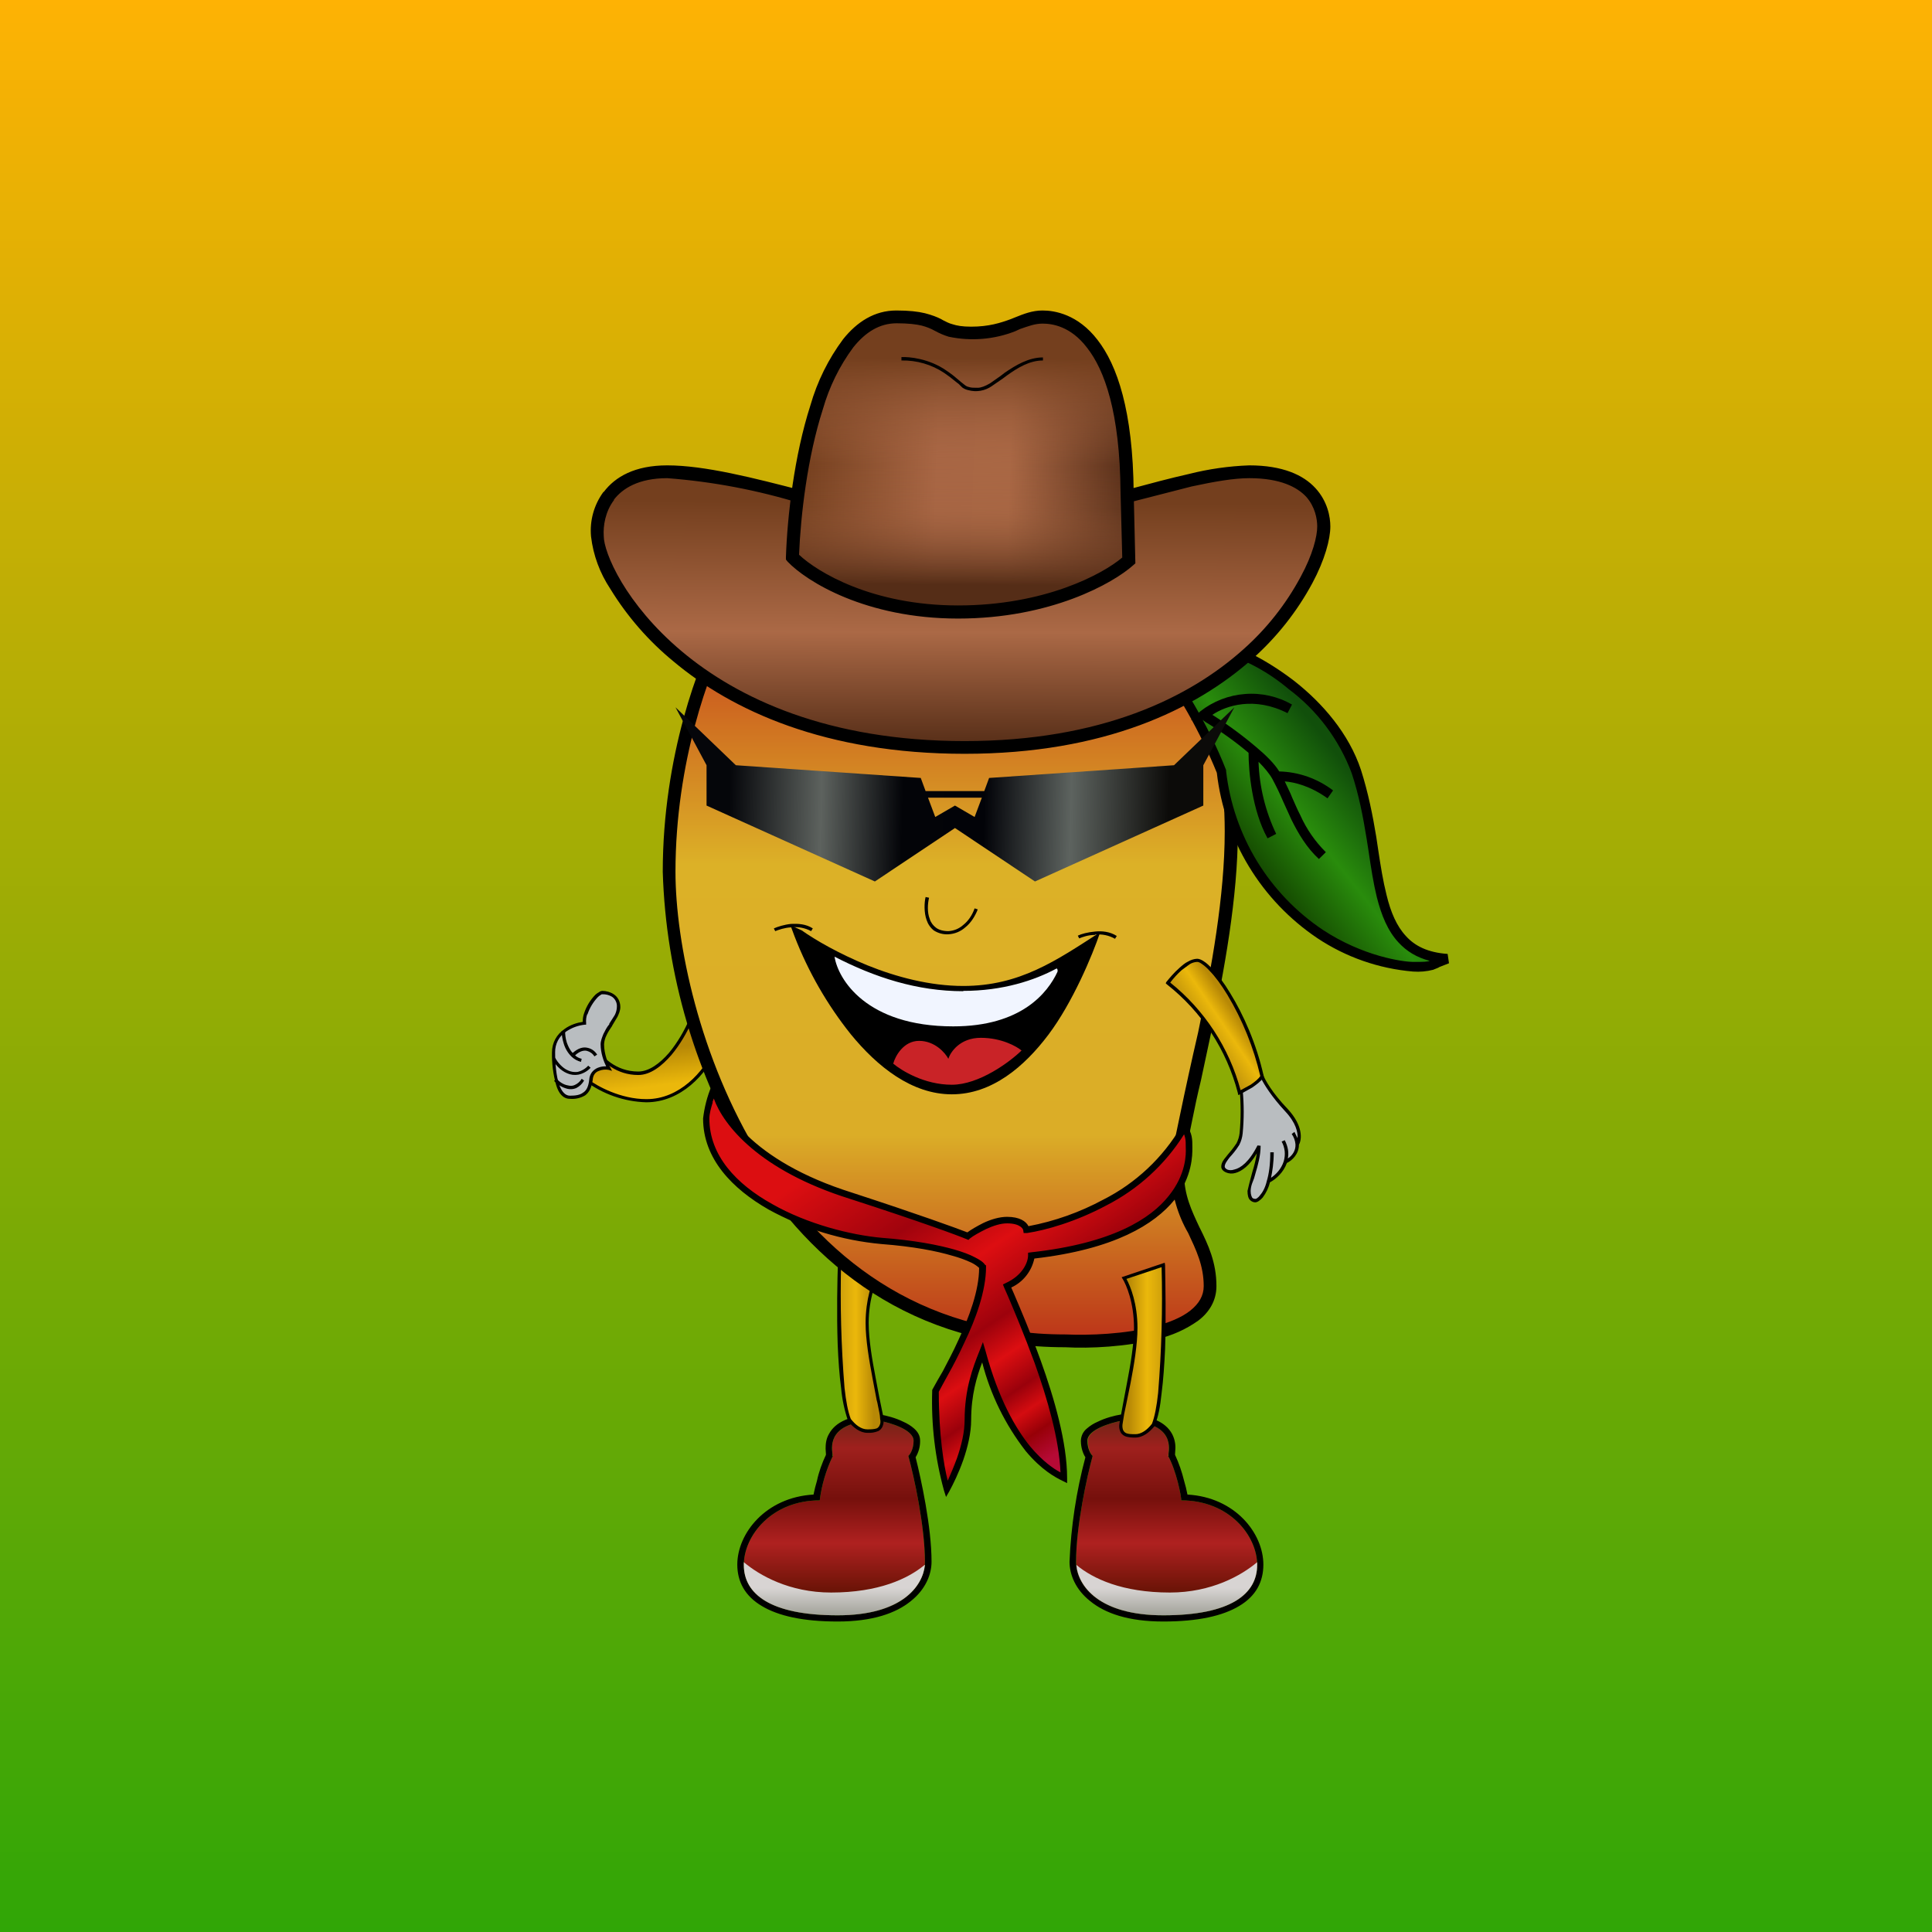 <svg width="24" height="24" viewBox="0 0 24 24" fill="none" xmlns="http://www.w3.org/2000/svg">
<rect x="0" y="0" width="24" height="24" fill="#808080" stroke="none"/>
<g clip-path="url(#clip0_31_13978)">
<path d="M0 0H24V24H0V0Z" fill="url(#paint0_linear_31_13978)"/>
<path d="M11.349 17.897C11.349 17.76 11.061 17.674 10.92 17.648C10.221 17.648 10.346 18.03 10.346 18.086C10.262 18.26 10.207 18.447 10.183 18.638C9.587 18.638 9.24 19.076 9.24 19.44C9.24 19.8 9.566 20.066 10.406 20.066C11.246 20.066 11.49 19.667 11.49 19.401C11.49 18.96 11.353 18.338 11.284 18.086C11.306 18.068 11.349 18 11.349 17.897Z" fill="url(#paint1_linear_31_13978)"/>
<path d="M10.929 17.571C11.01 17.584 11.126 17.614 11.22 17.661C11.271 17.683 11.319 17.713 11.357 17.747C11.4 17.786 11.43 17.833 11.43 17.897C11.431 17.969 11.412 18.041 11.374 18.103C11.443 18.377 11.572 18.968 11.572 19.401C11.572 19.556 11.499 19.744 11.314 19.89C11.13 20.04 10.839 20.143 10.406 20.143C9.977 20.143 9.669 20.074 9.463 19.95C9.253 19.826 9.159 19.646 9.159 19.436C9.159 19.05 9.51 18.6 10.106 18.566C10.117 18.508 10.132 18.451 10.149 18.394C10.17 18.291 10.213 18.171 10.26 18.073V18.06L10.256 17.996C10.256 17.944 10.26 17.876 10.299 17.811C10.376 17.67 10.556 17.571 10.916 17.571H10.924H10.929ZM10.346 18.086C10.262 18.26 10.207 18.447 10.183 18.638C9.587 18.638 9.24 19.076 9.24 19.44C9.24 19.8 9.566 20.066 10.406 20.066C11.246 20.066 11.49 19.667 11.49 19.401C11.49 18.96 11.353 18.338 11.284 18.086C11.306 18.068 11.349 18 11.349 17.897C11.349 17.76 11.062 17.674 10.92 17.648C10.286 17.648 10.329 17.961 10.341 18.06C10.342 18.068 10.342 18.077 10.341 18.086H10.346Z" fill="black"/>
<path d="M11.486 19.44C11.28 19.611 10.916 19.783 10.324 19.783C9.806 19.783 9.433 19.569 9.24 19.406V19.44C9.24 19.8 9.566 20.066 10.406 20.066C11.207 20.066 11.464 19.701 11.49 19.44H11.486Z" fill="url(#paint2_linear_31_13978)"/>
<path d="M13.513 17.897C13.513 17.76 13.796 17.674 13.941 17.648C14.636 17.648 14.511 18.03 14.511 18.086C14.614 18.274 14.674 18.583 14.674 18.638C15.27 18.638 15.617 19.076 15.617 19.44C15.617 19.8 15.291 20.066 14.451 20.066C13.611 20.066 13.367 19.667 13.367 19.401C13.367 18.96 13.504 18.338 13.573 18.086C13.552 18.068 13.513 18 13.513 17.897Z" fill="url(#paint3_linear_31_13978)"/>
<path d="M13.928 17.571C13.847 17.584 13.731 17.614 13.637 17.661C13.587 17.682 13.541 17.711 13.5 17.747C13.478 17.765 13.46 17.788 13.447 17.814C13.435 17.84 13.428 17.868 13.427 17.897C13.427 17.983 13.453 18.056 13.483 18.103C13.37 18.527 13.304 18.963 13.286 19.401C13.286 19.556 13.358 19.744 13.543 19.89C13.727 20.04 14.014 20.143 14.451 20.143C14.88 20.143 15.188 20.074 15.394 19.95C15.604 19.826 15.694 19.646 15.694 19.436C15.694 19.05 15.347 18.6 14.751 18.566C14.74 18.508 14.726 18.451 14.709 18.394C14.682 18.284 14.645 18.176 14.597 18.073V18.06L14.601 17.996C14.604 17.931 14.589 17.868 14.559 17.811C14.481 17.67 14.301 17.571 13.941 17.571H13.933H13.928ZM14.511 18.086C14.614 18.274 14.674 18.583 14.674 18.638C15.27 18.638 15.617 19.076 15.617 19.44C15.617 19.8 15.291 20.066 14.451 20.066C13.611 20.066 13.367 19.667 13.367 19.401C13.367 18.96 13.504 18.338 13.573 18.086C13.551 18.068 13.508 18 13.508 17.897C13.508 17.76 13.796 17.674 13.937 17.648C14.571 17.648 14.528 17.961 14.516 18.06C14.515 18.068 14.515 18.077 14.516 18.086H14.511Z" fill="black"/>
<path d="M13.371 19.44C13.577 19.611 13.941 19.783 14.533 19.783C15.051 19.783 15.424 19.569 15.617 19.406V19.44C15.617 19.8 15.291 20.066 14.451 20.066C13.65 20.066 13.393 19.701 13.371 19.44Z" fill="url(#paint4_linear_31_13978)"/>
<path d="M10.552 17.64C10.406 17.271 10.41 16.162 10.431 15.656L10.916 15.814C10.869 15.892 10.774 16.114 10.774 16.436C10.774 16.839 10.933 17.46 10.954 17.619C10.976 17.777 10.856 17.777 10.774 17.777C10.689 17.777 10.611 17.717 10.552 17.64Z" fill="url(#paint5_linear_31_13978)"/>
<path d="M10.414 15.63L10.946 15.801L10.933 15.827C10.89 15.896 10.791 16.119 10.791 16.436C10.791 16.637 10.834 16.89 10.877 17.113C10.907 17.28 10.94 17.448 10.976 17.614C10.98 17.657 10.976 17.691 10.963 17.721C10.953 17.745 10.934 17.765 10.911 17.777C10.868 17.795 10.821 17.802 10.774 17.799C10.684 17.799 10.599 17.734 10.534 17.653V17.648C10.49 17.518 10.461 17.383 10.449 17.246C10.427 17.083 10.414 16.894 10.406 16.701C10.393 16.316 10.401 15.909 10.41 15.656V15.63H10.414ZM10.449 15.681C10.435 16.202 10.449 16.723 10.491 17.241C10.509 17.404 10.534 17.541 10.569 17.627C10.629 17.704 10.701 17.756 10.774 17.756C10.817 17.756 10.86 17.756 10.894 17.743C10.911 17.733 10.923 17.718 10.929 17.7C10.937 17.687 10.941 17.657 10.933 17.623C10.933 17.58 10.916 17.516 10.899 17.426L10.89 17.391L10.839 17.121C10.796 16.894 10.753 16.641 10.753 16.436C10.753 16.136 10.834 15.921 10.881 15.827L10.453 15.681H10.449Z" fill="black"/>
<path d="M7.929 13.329C8.216 13.329 8.477 12.904 8.571 12.69C8.726 12.703 9.009 12.793 8.897 13.033C8.756 13.333 8.451 13.676 8.027 13.676C7.689 13.676 7.389 13.5 7.281 13.414L7.401 13.028C7.457 13.131 7.637 13.329 7.929 13.329Z" fill="url(#paint6_linear_31_13978)"/>
<path d="M8.558 12.668H8.576C8.653 12.677 8.768 12.703 8.846 12.758C8.888 12.789 8.918 12.827 8.931 12.874C8.948 12.917 8.944 12.977 8.914 13.041C8.773 13.341 8.464 13.693 8.027 13.693C7.753 13.685 7.488 13.592 7.268 13.427L7.256 13.418L7.397 12.981L7.418 13.024C7.47 13.118 7.646 13.311 7.928 13.311C8.061 13.311 8.194 13.213 8.31 13.08C8.421 12.947 8.507 12.789 8.554 12.681L8.558 12.668ZM8.584 12.711C8.537 12.819 8.451 12.973 8.34 13.106C8.224 13.239 8.083 13.354 7.928 13.354C7.658 13.354 7.483 13.187 7.41 13.08L7.303 13.406C7.418 13.491 7.706 13.654 8.031 13.654C8.438 13.654 8.738 13.32 8.876 13.024C8.906 12.969 8.906 12.921 8.897 12.883C8.883 12.845 8.858 12.814 8.824 12.793C8.752 12.747 8.67 12.719 8.584 12.711Z" fill="black"/>
<path d="M7.483 12.973C7.483 13.101 7.539 13.226 7.564 13.273C7.496 13.26 7.359 13.269 7.342 13.414C7.32 13.594 7.222 13.629 7.08 13.629C6.939 13.629 6.879 13.393 6.879 13.072C6.879 12.814 7.136 12.729 7.264 12.711C7.239 12.57 7.402 12.33 7.483 12.33C7.564 12.33 7.684 12.373 7.684 12.51C7.684 12.652 7.483 12.81 7.483 12.973Z" fill="#B9BDC0"/>
<path d="M7.44 12.326C7.452 12.316 7.467 12.31 7.483 12.309C7.526 12.309 7.581 12.322 7.624 12.351C7.671 12.382 7.706 12.437 7.706 12.51C7.706 12.553 7.689 12.591 7.671 12.63L7.607 12.737L7.603 12.746C7.577 12.784 7.551 12.823 7.534 12.861C7.516 12.896 7.506 12.934 7.504 12.973C7.504 13.097 7.556 13.217 7.581 13.26L7.603 13.303L7.56 13.29C7.52 13.283 7.478 13.287 7.44 13.303C7.401 13.316 7.367 13.35 7.363 13.414C7.35 13.509 7.32 13.569 7.269 13.607C7.212 13.641 7.146 13.656 7.08 13.65C6.994 13.65 6.939 13.582 6.909 13.479C6.871 13.346 6.854 13.209 6.857 13.072C6.857 13.014 6.871 12.959 6.898 12.908C6.925 12.858 6.964 12.816 7.011 12.784C7.084 12.729 7.174 12.703 7.239 12.694C7.239 12.66 7.243 12.621 7.256 12.587C7.285 12.5 7.333 12.421 7.397 12.356C7.41 12.344 7.425 12.334 7.44 12.326ZM7.294 12.6C7.282 12.634 7.278 12.671 7.281 12.707V12.729H7.264C7.181 12.738 7.102 12.767 7.033 12.814C6.99 12.842 6.955 12.88 6.931 12.925C6.907 12.97 6.895 13.021 6.896 13.072C6.896 13.23 6.913 13.371 6.943 13.466C6.977 13.564 7.024 13.611 7.08 13.611C7.149 13.611 7.204 13.603 7.243 13.573C7.286 13.547 7.311 13.496 7.32 13.41C7.322 13.378 7.333 13.347 7.352 13.321C7.371 13.296 7.397 13.276 7.427 13.264C7.46 13.251 7.495 13.245 7.53 13.247C7.5 13.187 7.461 13.08 7.461 12.973C7.461 12.93 7.479 12.887 7.496 12.844C7.517 12.802 7.538 12.759 7.569 12.724V12.716L7.637 12.609C7.653 12.578 7.662 12.544 7.663 12.51C7.665 12.485 7.661 12.46 7.65 12.438C7.64 12.415 7.623 12.396 7.603 12.382C7.567 12.36 7.525 12.35 7.483 12.351C7.479 12.351 7.47 12.351 7.461 12.36C7.449 12.367 7.437 12.376 7.427 12.386C7.369 12.447 7.325 12.52 7.298 12.6H7.294Z" fill="black"/>
<path d="M15.034 15.977C15.034 16.586 13.834 16.684 13.234 16.658C9.501 16.658 8.31 12.613 8.31 10.83C8.31 9.403 8.769 8.228 8.996 7.821H14.627C14.85 8.117 15.296 9.03 15.296 10.328C15.296 11.948 14.627 13.993 14.627 14.571C14.627 15.154 15.034 15.416 15.034 15.977Z" fill="url(#paint7_linear_31_13978)"/>
<path d="M8.948 7.744H14.67L14.691 7.774C14.927 8.083 15.377 9.017 15.377 10.328C15.377 11.147 15.206 12.073 15.039 12.857L14.918 13.423C14.876 13.594 14.841 13.761 14.811 13.911C14.747 14.211 14.709 14.438 14.709 14.576C14.709 14.846 14.803 15.038 14.901 15.248L14.906 15.257C15.008 15.463 15.111 15.681 15.111 15.977C15.111 16.157 15.021 16.303 14.884 16.406C14.732 16.514 14.56 16.591 14.379 16.633C13.993 16.731 13.539 16.753 13.234 16.736C11.331 16.736 10.08 15.707 9.304 14.451C8.642 13.356 8.272 12.109 8.233 10.83C8.233 9.386 8.691 8.203 8.927 7.787L8.948 7.744ZM9.043 7.903C8.816 8.331 8.391 9.463 8.391 10.83C8.391 11.704 8.687 13.148 9.441 14.37C10.196 15.587 11.404 16.577 13.234 16.577H13.239C13.534 16.59 13.976 16.573 14.34 16.478C14.52 16.431 14.678 16.367 14.786 16.281C14.893 16.196 14.953 16.097 14.953 15.977C14.953 15.72 14.858 15.527 14.76 15.317C14.629 15.091 14.556 14.836 14.546 14.576C14.546 14.417 14.588 14.173 14.653 13.877C14.726 13.525 14.803 13.173 14.884 12.823C15.047 12.038 15.214 11.13 15.214 10.328C15.214 9.09 14.807 8.216 14.588 7.903H9.043ZM7.046 13.333C6.96 13.298 6.896 13.221 6.861 13.161L6.896 13.14C6.926 13.196 6.986 13.268 7.058 13.298C7.097 13.316 7.136 13.32 7.174 13.316C7.225 13.304 7.272 13.277 7.307 13.238L7.337 13.264C7.296 13.308 7.242 13.338 7.183 13.35C7.136 13.358 7.089 13.352 7.046 13.333ZM7.05 13.526C6.986 13.51 6.927 13.476 6.883 13.427L6.913 13.397C6.943 13.436 6.998 13.474 7.054 13.483C7.084 13.491 7.114 13.491 7.14 13.478C7.176 13.462 7.206 13.435 7.226 13.401L7.256 13.423C7.233 13.463 7.199 13.496 7.157 13.517C7.123 13.531 7.086 13.534 7.05 13.526Z" fill="black"/>
<path d="M15.377 14.212C15.454 14.083 15.437 13.706 15.416 13.534L15.677 13.372C15.699 13.427 15.789 13.586 15.977 13.792C16.174 14.002 16.149 14.16 16.114 14.212C16.123 14.327 16.029 14.404 15.969 14.434C15.93 14.554 15.827 14.636 15.759 14.674C15.707 14.859 15.626 14.914 15.596 14.914C15.557 14.914 15.519 14.893 15.519 14.794C15.519 14.696 15.639 14.473 15.639 14.237C15.437 14.653 15.193 14.576 15.193 14.494C15.193 14.413 15.279 14.374 15.377 14.212Z" fill="#B9BDC0"/>
<path d="M15.686 13.341L15.698 13.367C15.716 13.414 15.801 13.573 15.998 13.778C16.187 13.984 16.174 14.151 16.136 14.22C16.136 14.336 16.05 14.417 15.986 14.447C15.943 14.567 15.848 14.649 15.776 14.687C15.759 14.755 15.728 14.82 15.686 14.876C15.672 14.892 15.656 14.907 15.639 14.918C15.626 14.928 15.611 14.934 15.596 14.936C15.583 14.936 15.57 14.934 15.558 14.928C15.546 14.923 15.536 14.915 15.527 14.906C15.506 14.884 15.497 14.846 15.497 14.794C15.51 14.737 15.524 14.68 15.54 14.623L15.557 14.559C15.579 14.49 15.6 14.409 15.613 14.327C15.523 14.481 15.424 14.55 15.347 14.571C15.307 14.583 15.265 14.58 15.227 14.563C15.197 14.55 15.171 14.524 15.171 14.494C15.171 14.447 15.197 14.409 15.231 14.37L15.248 14.348C15.278 14.314 15.317 14.267 15.36 14.203C15.381 14.163 15.394 14.119 15.399 14.074C15.416 13.895 15.416 13.714 15.399 13.534L15.394 13.521L15.69 13.341H15.686ZM15.789 14.631C15.853 14.588 15.917 14.52 15.947 14.426C15.959 14.385 15.963 14.343 15.959 14.301C15.954 14.259 15.942 14.218 15.921 14.181L15.96 14.164C16.003 14.25 16.011 14.323 15.998 14.391C16.05 14.357 16.097 14.297 16.093 14.216C16.089 14.169 16.073 14.125 16.046 14.087L16.08 14.061L16.119 14.139C16.123 14.066 16.101 13.95 15.964 13.804C15.793 13.62 15.703 13.47 15.668 13.401L15.437 13.543C15.454 13.721 15.454 13.9 15.437 14.079C15.432 14.129 15.418 14.179 15.394 14.224C15.351 14.293 15.309 14.34 15.278 14.374L15.261 14.396C15.231 14.438 15.214 14.46 15.214 14.494C15.214 14.503 15.223 14.516 15.244 14.528C15.266 14.537 15.296 14.541 15.334 14.528C15.411 14.511 15.518 14.434 15.621 14.229L15.66 14.233C15.66 14.357 15.626 14.473 15.596 14.576L15.579 14.636L15.553 14.704C15.543 14.733 15.537 14.764 15.536 14.794C15.536 14.841 15.549 14.867 15.557 14.88C15.566 14.889 15.579 14.893 15.6 14.893L15.617 14.884C15.63 14.874 15.642 14.863 15.651 14.85C15.681 14.816 15.716 14.76 15.737 14.67C15.763 14.584 15.78 14.469 15.78 14.314H15.823C15.823 14.443 15.806 14.55 15.789 14.631Z" fill="black"/>
<path d="M14.327 17.7C14.473 17.331 14.469 16.221 14.447 15.716L13.963 15.874C14.01 15.951 14.104 16.174 14.104 16.496C14.104 16.899 13.946 17.52 13.924 17.679C13.903 17.837 14.027 17.837 14.104 17.837C14.19 17.837 14.267 17.777 14.327 17.7Z" fill="url(#paint8_linear_31_13978)"/>
<path d="M14.469 15.686L13.933 15.866L13.946 15.887C13.989 15.956 14.087 16.178 14.087 16.496C14.087 16.697 14.044 16.95 14.001 17.173L13.95 17.443C13.935 17.521 13.921 17.6 13.907 17.678C13.899 17.721 13.903 17.751 13.916 17.781C13.924 17.807 13.946 17.824 13.967 17.837C14.01 17.858 14.066 17.858 14.104 17.858C14.194 17.858 14.28 17.794 14.344 17.713V17.704C14.387 17.61 14.413 17.473 14.43 17.306C14.451 17.143 14.464 16.954 14.473 16.761C14.486 16.376 14.477 15.968 14.473 15.716L14.469 15.69V15.686ZM14.43 15.741C14.444 16.262 14.429 16.782 14.387 17.301C14.37 17.464 14.344 17.601 14.31 17.687C14.25 17.764 14.177 17.816 14.104 17.816C14.061 17.816 14.018 17.816 13.989 17.803C13.971 17.794 13.957 17.779 13.95 17.76C13.942 17.735 13.941 17.708 13.946 17.683C13.957 17.605 13.971 17.528 13.989 17.451L14.044 17.181C14.087 16.958 14.13 16.701 14.13 16.496C14.13 16.196 14.044 15.981 13.993 15.887L14.43 15.741ZM7.003 12.964C6.987 12.914 6.978 12.862 6.977 12.81H7.02C7.02 12.848 7.024 12.896 7.041 12.951C7.058 12.998 7.08 13.046 7.114 13.08C7.183 13.02 7.243 13.003 7.298 13.016C7.358 13.028 7.397 13.067 7.418 13.101L7.384 13.123C7.363 13.088 7.329 13.064 7.29 13.054C7.256 13.046 7.204 13.054 7.144 13.11C7.166 13.131 7.191 13.144 7.226 13.153L7.217 13.191C7.174 13.18 7.134 13.158 7.101 13.127C7.055 13.082 7.021 13.026 7.003 12.964ZM11.966 12.308C11.235 12.267 10.529 12.025 9.926 11.61C10.166 12.253 10.886 13.534 11.824 13.534C12.758 13.534 13.376 12.248 13.581 11.67C13.406 11.863 12.806 12.313 11.966 12.313V12.308Z" fill="black"/>
<path d="M9.819 11.494L9.96 11.558C10.123 11.674 10.419 11.846 10.774 11.991C11.134 12.137 11.554 12.248 11.966 12.248C12.669 12.248 13.123 11.931 13.667 11.58C13.569 11.871 13.324 12.454 13.024 12.853C12.724 13.251 12.322 13.594 11.824 13.594C11.327 13.594 10.899 13.251 10.569 12.848C10.275 12.48 10.04 12.07 9.87 11.631L9.819 11.494ZM10.054 11.764C10.183 12.064 10.397 12.45 10.663 12.771C10.984 13.17 11.383 13.474 11.82 13.474C12.261 13.474 12.634 13.174 12.93 12.784C13.135 12.505 13.305 12.201 13.436 11.88C13.011 12.197 12.495 12.368 11.966 12.368C11.537 12.368 11.1 12.253 10.732 12.103C10.461 11.996 10.226 11.871 10.054 11.764Z" fill="black"/>
<path d="M11.824 13.475C11.481 13.475 11.199 13.299 11.096 13.213C11.121 13.119 11.224 12.93 11.417 12.93C11.614 12.93 11.743 13.08 11.781 13.153C11.807 13.067 11.927 12.892 12.184 12.892C12.441 12.892 12.63 12.999 12.69 13.05C12.544 13.192 12.163 13.475 11.824 13.475Z" fill="#C92327"/>
<path d="M11.966 12.309C12.454 12.309 12.849 12.18 13.127 12.03C13.14 12.043 13.14 12.056 13.136 12.073C13.016 12.33 12.69 12.75 11.841 12.75C10.761 12.75 10.41 12.163 10.367 11.884C10.864 12.141 11.392 12.313 11.966 12.313V12.309Z" fill="#F1F5FF"/>
<path d="M14.871 11.932C14.743 11.932 14.571 12.116 14.507 12.21C14.944 12.555 15.256 13.034 15.394 13.573C15.471 13.539 15.63 13.453 15.677 13.372C15.497 12.57 15.034 11.932 14.871 11.932Z" fill="url(#paint9_linear_31_13978)"/>
<path d="M14.537 12.206C14.963 12.547 15.269 13.016 15.411 13.543L15.536 13.475C15.587 13.44 15.634 13.402 15.656 13.367C15.573 13.012 15.436 12.673 15.248 12.36C15.171 12.232 15.094 12.129 15.026 12.06C14.998 12.028 14.966 11.999 14.931 11.975C14.906 11.957 14.889 11.949 14.871 11.949C14.838 11.951 14.805 11.961 14.777 11.979L14.678 12.052C14.627 12.098 14.579 12.15 14.537 12.206ZM14.76 11.944C14.794 11.924 14.832 11.912 14.871 11.91C14.897 11.91 14.927 11.923 14.957 11.944C14.987 11.962 15.017 11.992 15.056 12.03C15.124 12.103 15.206 12.21 15.283 12.339C15.446 12.604 15.608 12.964 15.698 13.367V13.384C15.668 13.427 15.613 13.47 15.557 13.509L15.403 13.595L15.381 13.603L15.377 13.577C15.239 13.043 14.929 12.568 14.494 12.227L14.481 12.214L14.49 12.197C14.524 12.155 14.584 12.082 14.653 12.022C14.687 11.992 14.721 11.962 14.76 11.944ZM9.827 11.52C9.746 11.524 9.673 11.55 9.63 11.567L9.613 11.533C9.66 11.512 9.741 11.486 9.827 11.477C9.913 11.473 10.011 11.477 10.097 11.533L10.076 11.567C10 11.526 9.913 11.51 9.827 11.52ZM13.603 11.614C13.517 11.614 13.448 11.64 13.406 11.657L13.389 11.623C13.431 11.602 13.513 11.58 13.603 11.572C13.688 11.563 13.787 11.572 13.873 11.627L13.851 11.662C13.776 11.619 13.689 11.601 13.603 11.61V11.614ZM11.511 11.43C11.477 11.336 11.481 11.216 11.498 11.143L11.541 11.152C11.524 11.225 11.516 11.332 11.55 11.417C11.563 11.46 11.593 11.499 11.627 11.524C11.661 11.55 11.713 11.567 11.781 11.567C11.85 11.563 11.915 11.536 11.966 11.49C12.026 11.443 12.077 11.37 12.107 11.284L12.146 11.297C12.111 11.387 12.056 11.469 11.991 11.52C11.933 11.572 11.859 11.602 11.781 11.606C11.718 11.61 11.655 11.593 11.601 11.559C11.559 11.526 11.528 11.481 11.511 11.43Z" fill="black"/>
<path d="M16.847 9.587C16.56 8.704 15.557 8.117 15.176 8.044L14.344 8.126C14.516 8.34 14.914 8.927 15.171 9.583C15.514 11.726 17.293 12.009 17.554 12.009C17.816 12.009 17.756 11.992 17.983 11.91C16.95 11.829 17.211 10.689 16.847 9.587Z" fill="url(#paint10_linear_31_13978)"/>
<path d="M15.176 7.984H15.184C15.39 8.027 15.741 8.199 16.084 8.464C16.427 8.734 16.757 9.112 16.907 9.566C16.997 9.849 17.053 10.132 17.096 10.393L17.121 10.56C17.151 10.761 17.181 10.946 17.224 11.117C17.276 11.332 17.349 11.503 17.464 11.627C17.576 11.752 17.738 11.833 17.983 11.85L18 11.966L17.88 12.013L17.867 12.021L17.803 12.047C17.722 12.068 17.638 12.075 17.554 12.069C17.128 12.033 16.718 11.89 16.363 11.653C16.019 11.421 15.729 11.118 15.514 10.763C15.299 10.409 15.163 10.012 15.116 9.6C14.907 9.087 14.633 8.603 14.301 8.16L14.229 8.074L15.176 7.984ZM14.46 8.173C14.653 8.439 15 8.974 15.231 9.566V9.579C15.276 9.975 15.407 10.356 15.614 10.697C15.822 11.037 16.1 11.328 16.431 11.55C16.937 11.884 17.434 11.949 17.554 11.949C17.683 11.949 17.726 11.949 17.76 11.936C17.597 11.893 17.473 11.816 17.374 11.709C17.237 11.563 17.16 11.366 17.104 11.147C17.061 10.972 17.031 10.779 17.001 10.573L16.976 10.414C16.933 10.149 16.881 9.874 16.791 9.604C16.635 9.188 16.363 8.825 16.007 8.559C15.762 8.352 15.478 8.197 15.171 8.104L14.46 8.173Z" fill="black"/>
<path d="M15.06 8.88C15.231 8.764 15.583 8.649 15.994 8.859L16.05 8.752C15.873 8.651 15.67 8.605 15.467 8.621C15.264 8.636 15.07 8.711 14.91 8.837L14.794 8.944H14.94L14.983 8.974C15.168 9.086 15.344 9.212 15.51 9.352C15.51 9.579 15.553 10.067 15.746 10.414L15.853 10.359C15.719 10.078 15.644 9.773 15.634 9.463C15.711 9.54 15.771 9.613 15.806 9.677C15.854 9.767 15.898 9.858 15.938 9.952L16.041 10.179C16.127 10.354 16.234 10.534 16.384 10.671L16.47 10.586C16.337 10.454 16.229 10.298 16.153 10.127C16.114 10.054 16.084 9.977 16.05 9.904L16.033 9.862L15.96 9.707C16.08 9.716 16.277 9.763 16.491 9.917L16.56 9.819C16.367 9.672 16.133 9.589 15.891 9.583C15.831 9.484 15.72 9.377 15.608 9.283C15.435 9.136 15.252 9.001 15.06 8.88Z" fill="black"/>
<path d="M8.289 5.858C7.53 5.858 7.397 6.394 7.423 6.66C7.423 7.144 8.554 9.287 11.983 9.287C15.416 9.287 16.444 7.101 16.444 6.544C16.444 6.321 16.324 5.858 15.519 5.858C14.709 5.858 13.136 6.544 11.983 6.544C10.834 6.544 9.24 5.858 8.289 5.858Z" fill="url(#paint11_linear_31_13978)"/>
<path d="M7.629 6.21C7.517 6.356 7.492 6.536 7.5 6.656V6.66C7.5 6.758 7.564 6.968 7.723 7.234C7.877 7.491 8.122 7.8 8.469 8.091C9.163 8.674 10.286 9.206 11.983 9.206C13.68 9.206 14.777 8.666 15.446 8.066C15.734 7.81 15.975 7.505 16.157 7.166C16.307 6.891 16.363 6.664 16.363 6.54C16.363 6.446 16.337 6.296 16.226 6.171C16.114 6.051 15.904 5.94 15.519 5.94C15.326 5.94 15.082 5.983 14.803 6.043L14.07 6.231L13.899 6.274C13.264 6.446 12.57 6.621 11.983 6.621C11.396 6.621 10.697 6.45 10.041 6.278L9.956 6.257C9.414 6.089 8.854 5.983 8.289 5.94C7.933 5.94 7.732 6.068 7.624 6.21H7.629ZM7.5 6.111C7.642 5.923 7.886 5.781 8.289 5.781C8.752 5.781 9.36 5.936 9.982 6.098L10.08 6.124C10.744 6.296 11.421 6.463 11.983 6.463C12.678 6.425 13.366 6.296 14.027 6.077C14.284 6.008 14.537 5.94 14.769 5.888C15.014 5.826 15.266 5.79 15.519 5.781C15.934 5.781 16.192 5.901 16.341 6.064C16.491 6.227 16.526 6.42 16.526 6.54C16.526 6.698 16.457 6.956 16.303 7.243C16.112 7.598 15.859 7.917 15.557 8.186C14.854 8.811 13.719 9.364 11.983 9.364C10.252 9.364 9.09 8.824 8.366 8.216C8.056 7.962 7.791 7.657 7.582 7.316C7.452 7.12 7.369 6.897 7.342 6.664C7.324 6.467 7.379 6.271 7.496 6.111H7.5Z" fill="black"/>
<path fill-rule="evenodd" clip-rule="evenodd" d="M9.141 9.506L8.391 8.786L8.777 9.506V10.007L10.868 10.95L11.863 10.286L12.857 10.95L14.948 10.007V9.506L15.334 8.786L14.584 9.506L12.287 9.664L12.227 9.827H11.498L11.438 9.664L9.141 9.506ZM11.528 9.909L11.618 10.149L11.863 10.007L12.107 10.149L12.197 9.909H11.528Z" fill="url(#paint12_linear_31_13978)"/>
<path d="M11.134 3.938C10.183 3.938 9.879 5.927 9.849 6.921C10.063 7.148 10.774 7.607 11.906 7.607C13.033 7.607 13.791 7.178 14.023 6.964L14.002 6.12C13.984 4.097 13.217 3.934 12.951 3.934C12.694 3.934 12.527 4.136 12.064 4.136C11.601 4.136 11.743 3.938 11.139 3.938H11.134Z" fill="url(#paint13_linear_31_13978)"/>
<path d="M11.134 3.938C10.183 3.938 9.879 5.927 9.849 6.921C10.063 7.148 10.774 7.607 11.906 7.607C13.033 7.607 13.791 7.178 14.023 6.964L14.002 6.12C13.984 4.097 13.217 3.934 12.951 3.934C12.694 3.934 12.527 4.136 12.064 4.136C11.601 4.136 11.743 3.938 11.139 3.938H11.134Z" fill="url(#paint14_linear_31_13978)"/>
<path d="M9.926 6.891C10.153 7.106 10.834 7.521 11.902 7.521C12.973 7.521 13.693 7.136 13.941 6.926L13.92 6.12C13.912 5.117 13.719 4.594 13.504 4.32C13.299 4.05 13.067 4.02 12.951 4.02C12.857 4.02 12.78 4.05 12.669 4.088L12.613 4.114C12.35 4.218 12.062 4.241 11.786 4.183C11.726 4.165 11.669 4.14 11.614 4.11C11.563 4.081 11.508 4.06 11.451 4.045C11.383 4.028 11.28 4.016 11.139 4.016C10.929 4.016 10.753 4.123 10.599 4.316C10.428 4.547 10.301 4.807 10.222 5.083C10.029 5.683 9.947 6.398 9.926 6.891ZM10.474 4.213C10.646 3.998 10.864 3.857 11.134 3.857C11.293 3.857 11.404 3.87 11.49 3.891C11.576 3.913 11.64 3.938 11.691 3.964L11.713 3.977C11.756 3.998 11.786 4.016 11.833 4.028C11.884 4.045 11.953 4.058 12.064 4.058C12.283 4.058 12.429 4.011 12.557 3.964L12.609 3.943C12.716 3.9 12.823 3.857 12.951 3.857C13.101 3.857 13.389 3.904 13.633 4.221C13.877 4.534 14.074 5.1 14.083 6.12L14.104 6.998L14.079 7.02C13.826 7.247 13.05 7.684 11.902 7.684C10.753 7.684 10.016 7.221 9.784 6.977L9.763 6.951V6.921C9.78 6.415 9.866 5.661 10.067 5.036C10.152 4.739 10.29 4.46 10.474 4.213Z" fill="black"/>
<path d="M11.73 4.633C11.573 4.528 11.387 4.474 11.198 4.478V4.436C11.293 4.431 11.541 4.453 11.756 4.603C11.82 4.646 11.867 4.684 11.901 4.714L11.936 4.744L11.979 4.778C12 4.796 12.017 4.804 12.039 4.808C12.064 4.817 12.094 4.817 12.146 4.817C12.188 4.817 12.24 4.796 12.3 4.761L12.428 4.671L12.484 4.628C12.617 4.538 12.776 4.44 12.956 4.44V4.478C12.789 4.478 12.643 4.568 12.51 4.663L12.459 4.701L12.321 4.796C12.28 4.825 12.232 4.845 12.181 4.854C12.131 4.863 12.079 4.86 12.03 4.847C12.002 4.841 11.976 4.83 11.953 4.813C11.938 4.799 11.924 4.785 11.91 4.77L11.876 4.744C11.829 4.704 11.78 4.667 11.73 4.633Z" fill="black"/>
<path d="M10.573 14.854C9.296 14.456 8.91 13.791 8.876 13.513C8.819 13.633 8.784 13.762 8.773 13.894C8.773 14.854 10.166 15.351 10.959 15.416C11.743 15.476 12.124 15.634 12.206 15.737C12.206 16.316 11.7 17.117 11.623 17.28C11.623 17.953 11.717 18.373 11.764 18.501C11.85 18.338 12.021 17.944 12.021 17.64C12.021 17.254 12.124 16.997 12.206 16.796C12.527 17.996 13.054 18.278 13.217 18.36C13.217 17.498 12.591 16.174 12.51 15.977C12.733 15.874 12.81 15.694 12.81 15.596C14.85 15.377 14.769 14.353 14.769 14.254C14.769 14.151 14.769 14.091 14.709 14.014C14.237 14.863 13.209 15.21 12.75 15.274C12.746 15.231 12.686 15.154 12.51 15.154C12.33 15.154 12.111 15.287 12.026 15.356C11.91 15.308 11.46 15.141 10.569 14.854H10.573Z" fill="url(#paint15_linear_31_13978)"/>
<path d="M8.897 13.367L8.914 13.509C8.949 13.766 9.317 14.417 10.586 14.816C11.426 15.09 11.871 15.253 12.017 15.309C12.064 15.274 12.137 15.232 12.214 15.193C12.304 15.15 12.412 15.116 12.51 15.116C12.664 15.116 12.746 15.171 12.776 15.232C13.101 15.171 13.415 15.059 13.706 14.902C14.109 14.698 14.445 14.382 14.674 13.993L14.704 13.941L14.743 13.989C14.777 14.031 14.794 14.074 14.803 14.117C14.812 14.16 14.812 14.203 14.812 14.25V14.263C14.812 14.34 14.816 14.614 14.589 14.906C14.344 15.206 13.851 15.519 12.849 15.634C12.832 15.713 12.797 15.786 12.748 15.848C12.698 15.911 12.634 15.961 12.562 15.994L12.596 16.072C12.669 16.243 12.802 16.552 12.93 16.907C13.097 17.37 13.256 17.923 13.256 18.36V18.424L13.196 18.394C13.11 18.352 12.939 18.262 12.742 18.026C12.488 17.699 12.304 17.325 12.201 16.924C12.133 17.104 12.064 17.331 12.064 17.64C12.064 17.799 12.021 17.979 11.966 18.137C11.91 18.296 11.841 18.437 11.794 18.523L11.752 18.596L11.726 18.514C11.616 18.113 11.567 17.696 11.58 17.28V17.267L11.584 17.259L11.644 17.151L11.713 17.032C11.769 16.924 11.841 16.791 11.906 16.646C12.039 16.363 12.163 16.029 12.163 15.75C12.135 15.724 12.103 15.703 12.069 15.686C11.993 15.65 11.914 15.622 11.833 15.6C11.632 15.54 11.344 15.484 10.95 15.454C10.459 15.409 9.981 15.263 9.549 15.026C9.099 14.769 8.734 14.396 8.734 13.894C8.75 13.757 8.784 13.623 8.837 13.496L8.897 13.367ZM8.854 13.693C8.833 13.761 8.812 13.834 8.812 13.894C8.812 14.353 9.146 14.709 9.592 14.957C10.029 15.206 10.569 15.343 10.959 15.377C11.353 15.407 11.649 15.463 11.859 15.523C11.961 15.553 12.043 15.583 12.107 15.617C12.167 15.647 12.214 15.677 12.236 15.711L12.249 15.72V15.737C12.249 16.037 12.12 16.389 11.979 16.68C11.91 16.83 11.841 16.963 11.781 17.07L11.713 17.194L11.662 17.289C11.662 17.833 11.726 18.21 11.773 18.394C11.807 18.317 11.85 18.219 11.889 18.111C11.944 17.953 11.983 17.786 11.983 17.64C11.983 17.254 12.086 16.984 12.167 16.783L12.21 16.672L12.244 16.787C12.407 17.387 12.617 17.747 12.802 17.974C12.951 18.15 13.084 18.244 13.174 18.291C13.157 17.88 13.011 17.374 12.853 16.933C12.724 16.581 12.596 16.277 12.523 16.106L12.472 15.99L12.459 15.956L12.493 15.939C12.703 15.844 12.771 15.681 12.771 15.596V15.562L12.806 15.557C13.822 15.446 14.297 15.137 14.52 14.854C14.734 14.589 14.734 14.336 14.73 14.263V14.254C14.73 14.203 14.73 14.169 14.722 14.134C14.719 14.12 14.714 14.105 14.709 14.091C14.473 14.467 14.139 14.772 13.744 14.974C13.367 15.176 12.99 15.283 12.759 15.317H12.716L12.711 15.283C12.711 15.27 12.677 15.197 12.51 15.197C12.429 15.197 12.339 15.227 12.253 15.266C12.167 15.309 12.09 15.351 12.047 15.386L12.03 15.403L12.009 15.394C11.897 15.347 11.447 15.18 10.56 14.893C9.433 14.541 8.987 13.98 8.867 13.646C8.861 13.661 8.856 13.677 8.85 13.693H8.854Z" fill="black"/>
</g>
<defs>
<linearGradient id="paint0_linear_31_13978" x1="12" y1="0" x2="12" y2="24" gradientUnits="userSpaceOnUse">
<stop stop-color="#FEB204"/>
<stop offset="1" stop-color="#30A606"/>
</linearGradient>
<linearGradient id="paint1_linear_31_13978" x1="10.363" y1="17.648" x2="10.363" y2="20.066" gradientUnits="userSpaceOnUse">
<stop stop-color="#732417"/>
<stop offset="0.14" stop-color="#9F201D"/>
<stop offset="0.4" stop-color="#76100C"/>
<stop offset="0.63" stop-color="#AF2120"/>
<stop offset="0.88" stop-color="#691306"/>
</linearGradient>
<linearGradient id="paint2_linear_31_13978" x1="10.363" y1="19.406" x2="10.363" y2="20.066" gradientUnits="userSpaceOnUse">
<stop offset="0.49" stop-color="#D8D4D3"/>
<stop offset="1" stop-color="#A1A299"/>
</linearGradient>
<linearGradient id="paint3_linear_31_13978" x1="14.494" y1="17.648" x2="14.494" y2="20.066" gradientUnits="userSpaceOnUse">
<stop stop-color="#732417"/>
<stop offset="0.14" stop-color="#9F201D"/>
<stop offset="0.4" stop-color="#76100C"/>
<stop offset="0.63" stop-color="#AF2120"/>
<stop offset="0.88" stop-color="#691306"/>
</linearGradient>
<linearGradient id="paint4_linear_31_13978" x1="14.494" y1="19.406" x2="14.494" y2="20.066" gradientUnits="userSpaceOnUse">
<stop offset="0.49" stop-color="#D8D4D3"/>
<stop offset="1" stop-color="#A1A299"/>
</linearGradient>
<linearGradient id="paint5_linear_31_13978" x1="10.856" y1="16.719" x2="10.29" y2="16.719" gradientUnits="userSpaceOnUse">
<stop stop-color="#B78806"/>
<stop offset="0.4" stop-color="#EBB80B"/>
<stop offset="1" stop-color="#BA8E0B"/>
</linearGradient>
<linearGradient id="paint6_linear_31_13978" x1="8.211" y1="13.033" x2="8.349" y2="14.134" gradientUnits="userSpaceOnUse">
<stop stop-color="#B78806"/>
<stop offset="0.4" stop-color="#EBB80B"/>
</linearGradient>
<linearGradient id="paint7_linear_31_13978" x1="11.803" y1="7.821" x2="11.803" y2="16.663" gradientUnits="userSpaceOnUse">
<stop stop-color="#C7451D"/>
<stop offset="0.33" stop-color="#DCB127"/>
<stop offset="0.71" stop-color="#DBAD27"/>
<stop offset="1" stop-color="#BC3319"/>
</linearGradient>
<linearGradient id="paint8_linear_31_13978" x1="14.023" y1="16.779" x2="14.589" y2="16.779" gradientUnits="userSpaceOnUse">
<stop stop-color="#B78806"/>
<stop offset="0.4" stop-color="#EBB80B"/>
<stop offset="1" stop-color="#BA8E0B"/>
</linearGradient>
<linearGradient id="paint9_linear_31_13978" x1="15.454" y1="12.75" x2="15.034" y2="13.033" gradientUnits="userSpaceOnUse">
<stop stop-color="#B78806"/>
<stop offset="0.4" stop-color="#EBB80B"/>
<stop offset="1" stop-color="#BA8E0B"/>
</linearGradient>
<linearGradient id="paint10_linear_31_13978" x1="16.808" y1="9.626" x2="15.523" y2="10.637" gradientUnits="userSpaceOnUse">
<stop stop-color="#114F0B"/>
<stop offset="0.51" stop-color="#298C0C"/>
<stop offset="1" stop-color="#154A01"/>
</linearGradient>
<linearGradient id="paint11_linear_31_13978" x1="11.944" y1="6.24" x2="11.931" y2="9.287" gradientUnits="userSpaceOnUse">
<stop stop-color="#743F1E"/>
<stop offset="0.53" stop-color="#AB6946"/>
<stop offset="1" stop-color="#552D17"/>
</linearGradient>
<linearGradient id="paint12_linear_31_13978" x1="15.133" y1="9.707" x2="8.391" y2="9.544" gradientUnits="userSpaceOnUse">
<stop offset="0.09" stop-color="#0C0B09"/>
<stop offset="0.27" stop-color="#5D635F"/>
<stop offset="0.43" stop-color="#020308"/>
<stop offset="0.58" stop-color="#030408"/>
<stop offset="0.73" stop-color="#5D625E"/>
<stop offset="0.9" stop-color="#05060A"/>
</linearGradient>
<linearGradient id="paint13_linear_31_13978" x1="9.964" y1="5.94" x2="14.044" y2="6.073" gradientUnits="userSpaceOnUse">
<stop stop-color="#743F1E"/>
<stop offset="0.41" stop-color="#A86644"/>
<stop offset="0.63" stop-color="#A96744"/>
<stop offset="1" stop-color="#552D17"/>
</linearGradient>
<linearGradient id="paint14_linear_31_13978" x1="11.944" y1="4.457" x2="11.923" y2="7.264" gradientUnits="userSpaceOnUse">
<stop stop-color="#743F1E"/>
<stop offset="0.47" stop-color="#A96744" stop-opacity="0"/>
<stop offset="0.66" stop-color="#9E603E" stop-opacity="0.13"/>
<stop offset="1" stop-color="#552D17"/>
</linearGradient>
<linearGradient id="paint15_linear_31_13978" x1="9.219" y1="12.57" x2="13.213" y2="18.51" gradientUnits="userSpaceOnUse">
<stop offset="0.3" stop-color="#DC0E11"/>
<stop offset="0.47" stop-color="#A0030D"/>
<stop offset="0.58" stop-color="#DD0E11"/>
<stop offset="0.69" stop-color="#9D020C"/>
<stop offset="0.75" stop-color="#DC0E11"/>
<stop offset="0.81" stop-color="#9A010B"/>
<stop offset="0.85" stop-color="#D40C10"/>
<stop offset="0.89" stop-color="#970007"/>
<stop offset="0.94" stop-color="#B50A35"/>
</linearGradient>
<clipPath id="clip0_31_13978">
<rect width="24" height="24" fill="white"/>
</clipPath>
</defs>
</svg>
